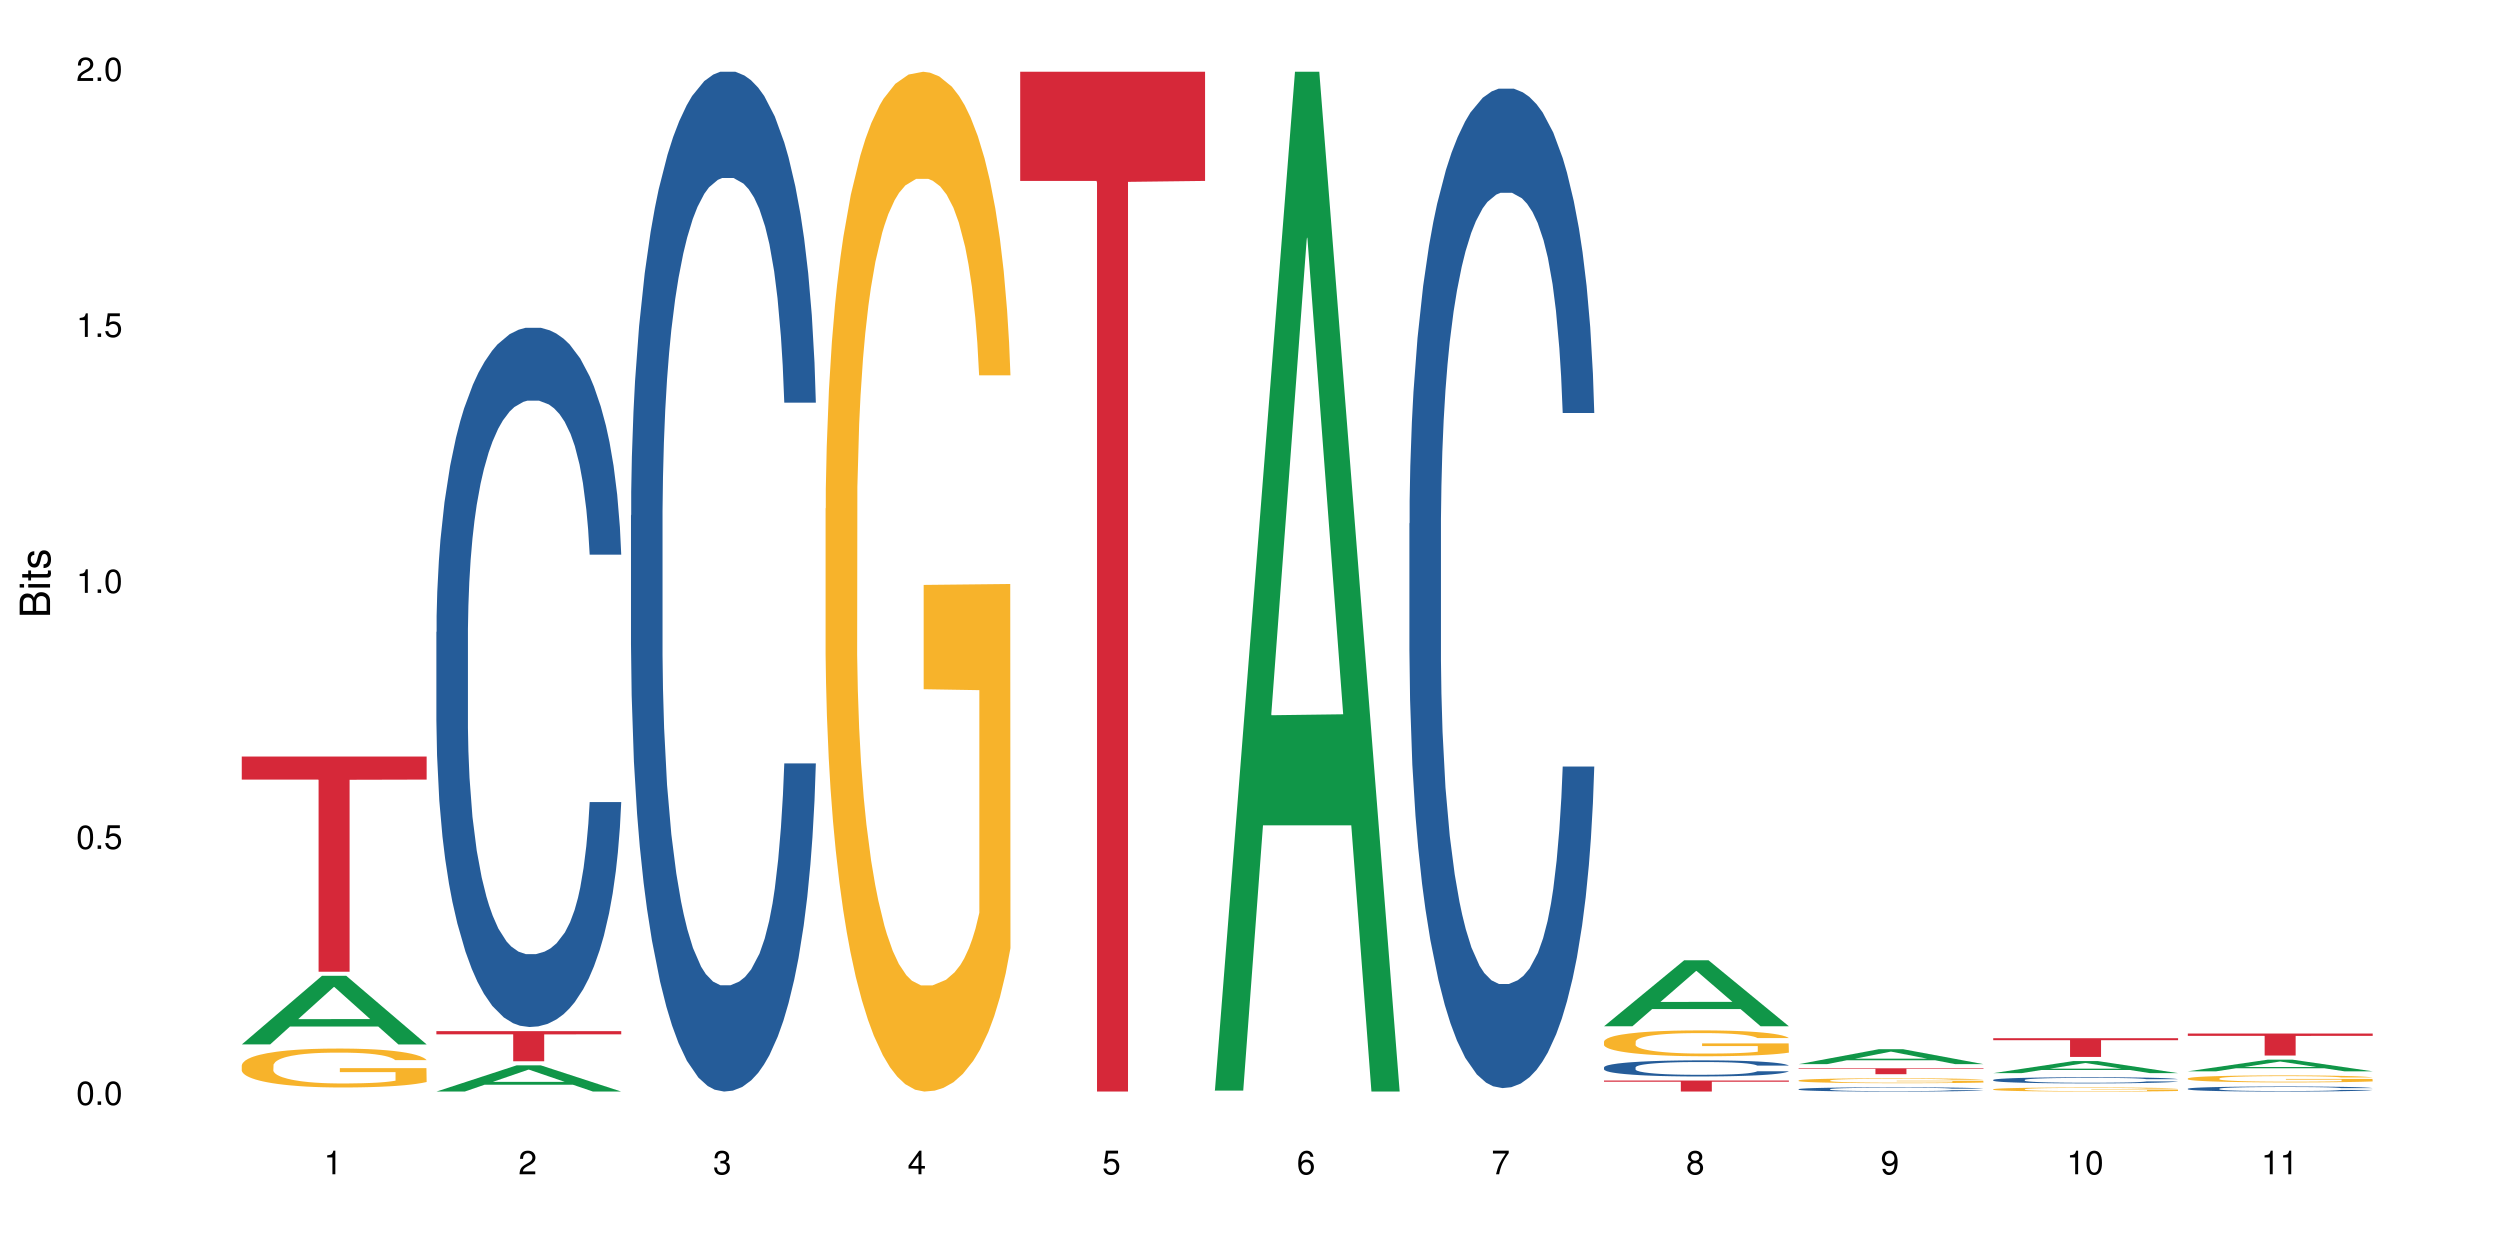 <?xml version="1.0" encoding="UTF-8"?>
<svg xmlns="http://www.w3.org/2000/svg" xmlns:xlink="http://www.w3.org/1999/xlink" width="720pt" height="360pt" viewBox="0 0 720 360" version="1.1">
<defs>
<g>
<symbol overflow="visible" id="glyph0-0">
<path style="stroke:none;" d=""/>
</symbol>
<symbol overflow="visible" id="glyph0-1">
<path style="stroke:none;" d="M 2.641 -6.797 C 2 -6.797 1.422 -6.531 1.078 -6.047 C 0.641 -5.453 0.406 -4.547 0.406 -3.297 C 0.406 -1 1.188 0.219 2.641 0.219 C 4.078 0.219 4.859 -1 4.859 -3.234 C 4.859 -4.562 4.656 -5.438 4.203 -6.047 C 3.844 -6.531 3.281 -6.797 2.641 -6.797 Z M 2.641 -6.047 C 3.547 -6.047 4 -5.125 4 -3.312 C 4 -1.375 3.562 -0.484 2.625 -0.484 C 1.734 -0.484 1.281 -1.422 1.281 -3.281 C 1.281 -5.141 1.734 -6.047 2.641 -6.047 Z M 2.641 -6.047 "/>
</symbol>
<symbol overflow="visible" id="glyph0-2">
<path style="stroke:none;" d="M 1.828 -1 L 0.828 -1 L 0.828 0 L 1.828 0 Z M 1.828 -1 "/>
</symbol>
<symbol overflow="visible" id="glyph0-3">
<path style="stroke:none;" d="M 4.562 -6.797 L 1.062 -6.797 L 0.547 -3.094 L 1.328 -3.094 C 1.719 -3.562 2.047 -3.734 2.578 -3.734 C 3.484 -3.734 4.062 -3.109 4.062 -2.094 C 4.062 -1.125 3.484 -0.531 2.578 -0.531 C 1.828 -0.531 1.375 -0.906 1.188 -1.672 L 0.328 -1.672 C 0.453 -1.109 0.547 -0.844 0.75 -0.594 C 1.125 -0.078 1.828 0.219 2.594 0.219 C 3.969 0.219 4.922 -0.781 4.922 -2.219 C 4.922 -3.562 4.031 -4.484 2.719 -4.484 C 2.25 -4.484 1.859 -4.359 1.469 -4.062 L 1.734 -5.969 L 4.562 -5.969 Z M 4.562 -6.797 "/>
</symbol>
<symbol overflow="visible" id="glyph0-4">
<path style="stroke:none;" d="M 2.484 -4.844 L 2.484 0 L 3.328 0 L 3.328 -6.797 L 2.766 -6.797 C 2.469 -5.75 2.281 -5.609 0.984 -5.453 L 0.984 -4.844 Z M 2.484 -4.844 "/>
</symbol>
<symbol overflow="visible" id="glyph0-5">
<path style="stroke:none;" d="M 4.859 -0.828 L 1.281 -0.828 C 1.359 -1.391 1.672 -1.75 2.5 -2.234 L 3.469 -2.75 C 4.406 -3.266 4.906 -3.969 4.906 -4.812 C 4.906 -5.375 4.672 -5.906 4.266 -6.266 C 3.859 -6.625 3.375 -6.797 2.719 -6.797 C 1.859 -6.797 1.219 -6.5 0.844 -5.922 C 0.609 -5.562 0.5 -5.125 0.484 -4.438 L 1.328 -4.438 C 1.359 -4.906 1.406 -5.188 1.531 -5.406 C 1.75 -5.812 2.188 -6.062 2.703 -6.062 C 3.469 -6.062 4.031 -5.516 4.031 -4.781 C 4.031 -4.25 3.719 -3.797 3.125 -3.438 L 2.234 -2.938 C 0.812 -2.141 0.406 -1.5 0.328 0 L 4.859 0 Z M 4.859 -0.828 "/>
</symbol>
<symbol overflow="visible" id="glyph0-6">
<path style="stroke:none;" d="M 2.125 -3.125 L 2.578 -3.125 C 3.516 -3.125 3.984 -2.703 3.984 -1.891 C 3.984 -1.031 3.469 -0.531 2.578 -0.531 C 1.656 -0.531 1.203 -0.984 1.156 -1.969 L 0.312 -1.969 C 0.344 -1.422 0.438 -1.078 0.609 -0.766 C 0.953 -0.109 1.625 0.219 2.547 0.219 C 3.953 0.219 4.859 -0.609 4.859 -1.906 C 4.859 -2.766 4.516 -3.25 3.703 -3.516 C 4.344 -3.766 4.656 -4.25 4.656 -4.938 C 4.656 -6.109 3.875 -6.797 2.578 -6.797 C 1.203 -6.797 0.484 -6.047 0.453 -4.609 L 1.297 -4.609 C 1.312 -5.016 1.344 -5.25 1.453 -5.453 C 1.641 -5.828 2.062 -6.062 2.594 -6.062 C 3.344 -6.062 3.797 -5.625 3.797 -4.906 C 3.797 -4.422 3.609 -4.141 3.25 -3.984 C 3.016 -3.891 2.719 -3.844 2.125 -3.844 Z M 2.125 -3.125 "/>
</symbol>
<symbol overflow="visible" id="glyph0-7">
<path style="stroke:none;" d="M 3.141 -1.625 L 3.141 0 L 3.984 0 L 3.984 -1.625 L 4.984 -1.625 L 4.984 -2.391 L 3.984 -2.391 L 3.984 -6.797 L 3.359 -6.797 L 0.266 -2.516 L 0.266 -1.625 Z M 3.141 -2.391 L 1 -2.391 L 3.141 -5.359 Z M 3.141 -2.391 "/>
</symbol>
<symbol overflow="visible" id="glyph0-8">
<path style="stroke:none;" d="M 4.781 -5.031 C 4.609 -6.141 3.891 -6.797 2.844 -6.797 C 2.094 -6.797 1.422 -6.438 1.031 -5.828 C 0.609 -5.172 0.406 -4.344 0.406 -3.094 C 0.406 -1.953 0.578 -1.234 0.984 -0.625 C 1.359 -0.078 1.953 0.219 2.703 0.219 C 3.984 0.219 4.922 -0.734 4.922 -2.078 C 4.922 -3.344 4.062 -4.234 2.844 -4.234 C 2.172 -4.234 1.641 -3.969 1.281 -3.469 C 1.281 -5.125 1.828 -6.047 2.797 -6.047 C 3.391 -6.047 3.797 -5.672 3.938 -5.031 Z M 2.734 -3.484 C 3.547 -3.484 4.062 -2.922 4.062 -2 C 4.062 -1.156 3.484 -0.531 2.703 -0.531 C 1.922 -0.531 1.328 -1.188 1.328 -2.047 C 1.328 -2.891 1.906 -3.484 2.734 -3.484 Z M 2.734 -3.484 "/>
</symbol>
<symbol overflow="visible" id="glyph0-9">
<path style="stroke:none;" d="M 4.984 -6.797 L 0.438 -6.797 L 0.438 -5.969 L 4.109 -5.969 C 2.5 -3.656 1.828 -2.234 1.328 0 L 2.219 0 C 2.594 -2.172 3.453 -4.047 4.984 -6.094 Z M 4.984 -6.797 "/>
</symbol>
<symbol overflow="visible" id="glyph0-10">
<path style="stroke:none;" d="M 3.75 -3.578 C 4.453 -4 4.688 -4.344 4.688 -4.984 C 4.688 -6.047 3.844 -6.797 2.641 -6.797 C 1.438 -6.797 0.594 -6.047 0.594 -4.984 C 0.594 -4.359 0.828 -4.016 1.516 -3.578 C 0.734 -3.203 0.359 -2.641 0.359 -1.891 C 0.359 -0.641 1.297 0.219 2.641 0.219 C 3.984 0.219 4.922 -0.641 4.922 -1.875 C 4.922 -2.641 4.531 -3.203 3.75 -3.578 Z M 2.641 -6.047 C 3.359 -6.047 3.812 -5.625 3.812 -4.969 C 3.812 -4.344 3.344 -3.922 2.641 -3.922 C 1.922 -3.922 1.453 -4.344 1.453 -4.984 C 1.453 -5.625 1.922 -6.047 2.641 -6.047 Z M 2.641 -3.203 C 3.484 -3.203 4.062 -2.672 4.062 -1.875 C 4.062 -1.062 3.484 -0.531 2.625 -0.531 C 1.797 -0.531 1.219 -1.078 1.219 -1.875 C 1.219 -2.672 1.797 -3.203 2.641 -3.203 Z M 2.641 -3.203 "/>
</symbol>
<symbol overflow="visible" id="glyph0-11">
<path style="stroke:none;" d="M 0.516 -1.547 C 0.672 -0.438 1.406 0.219 2.438 0.219 C 3.188 0.219 3.859 -0.141 4.266 -0.75 C 4.688 -1.406 4.891 -2.25 4.891 -3.484 C 4.891 -4.625 4.703 -5.359 4.312 -5.953 C 3.938 -6.5 3.344 -6.797 2.594 -6.797 C 1.297 -6.797 0.359 -5.844 0.359 -4.516 C 0.359 -3.25 1.234 -2.344 2.453 -2.344 C 3.094 -2.344 3.562 -2.578 4.016 -3.109 C 4 -1.453 3.469 -0.531 2.5 -0.531 C 1.906 -0.531 1.484 -0.906 1.359 -1.547 Z M 2.578 -6.062 C 3.375 -6.062 3.969 -5.406 3.969 -4.531 C 3.969 -3.688 3.375 -3.094 2.547 -3.094 C 1.734 -3.094 1.234 -3.672 1.234 -4.578 C 1.234 -5.438 1.797 -6.062 2.578 -6.062 Z M 2.578 -6.062 "/>
</symbol>
<symbol overflow="visible" id="glyph1-0">
<path style="stroke:none;" d=""/>
</symbol>
<symbol overflow="visible" id="glyph1-1">
<path style="stroke:none;" d="M 0 -0.953 L 0 -4.891 C 0 -5.719 -0.234 -6.344 -0.734 -6.797 C -1.188 -7.234 -1.812 -7.469 -2.5 -7.469 C -3.547 -7.469 -4.188 -7 -4.625 -5.875 C -4.984 -6.672 -5.641 -7.094 -6.531 -7.094 C -7.156 -7.094 -7.734 -6.859 -8.141 -6.391 C -8.562 -5.938 -8.75 -5.344 -8.75 -4.5 L -8.75 -0.953 Z M -4.984 -2.062 L -7.766 -2.062 L -7.766 -4.219 C -7.766 -4.844 -7.688 -5.203 -7.453 -5.5 C -7.219 -5.812 -6.859 -5.969 -6.375 -5.969 C -5.906 -5.969 -5.531 -5.812 -5.297 -5.5 C -5.062 -5.203 -4.984 -4.844 -4.984 -4.219 Z M -0.984 -2.062 L -4 -2.062 L -4 -4.781 C -4 -5.328 -3.859 -5.688 -3.578 -5.953 C -3.297 -6.219 -2.922 -6.359 -2.484 -6.359 C -2.062 -6.359 -1.688 -6.219 -1.406 -5.953 C -1.109 -5.688 -0.984 -5.328 -0.984 -4.781 Z M -0.984 -2.062 "/>
</symbol>
<symbol overflow="visible" id="glyph1-2">
<path style="stroke:none;" d="M -6.281 -1.797 L -6.281 -0.797 L 0 -0.797 L 0 -1.797 Z M -8.75 -1.797 L -8.75 -0.797 L -7.484 -0.797 L -7.484 -1.797 Z M -8.75 -1.797 "/>
</symbol>
<symbol overflow="visible" id="glyph1-3">
<path style="stroke:none;" d="M -6.281 -3.047 L -6.281 -2.016 L -8.016 -2.016 L -8.016 -1.016 L -6.281 -1.016 L -6.281 -0.172 L -5.469 -0.172 L -5.469 -1.016 L -0.719 -1.016 C -0.078 -1.016 0.281 -1.453 0.281 -2.234 C 0.281 -2.469 0.25 -2.719 0.188 -3.047 L -0.641 -3.047 C -0.609 -2.922 -0.594 -2.766 -0.594 -2.562 C -0.594 -2.141 -0.719 -2.016 -1.156 -2.016 L -5.469 -2.016 L -5.469 -3.047 Z M -6.281 -3.047 "/>
</symbol>
<symbol overflow="visible" id="glyph1-4">
<path style="stroke:none;" d="M -4.531 -5.25 C -5.766 -5.25 -6.469 -4.422 -6.469 -2.969 C -6.469 -1.516 -5.719 -0.562 -4.547 -0.562 C -3.562 -0.562 -3.094 -1.062 -2.734 -2.562 L -2.516 -3.484 C -2.344 -4.188 -2.094 -4.469 -1.625 -4.469 C -1.047 -4.469 -0.641 -3.875 -0.641 -3 C -0.641 -2.453 -0.797 -2 -1.062 -1.75 C -1.25 -1.594 -1.422 -1.531 -1.875 -1.469 L -1.875 -0.406 C -0.422 -0.453 0.281 -1.266 0.281 -2.922 C 0.281 -4.5 -0.5 -5.516 -1.719 -5.516 C -2.656 -5.516 -3.172 -4.984 -3.469 -3.734 L -3.703 -2.766 C -3.891 -1.953 -4.156 -1.609 -4.594 -1.609 C -5.172 -1.609 -5.547 -2.125 -5.547 -2.938 C -5.547 -3.75 -5.203 -4.172 -4.531 -4.203 Z M -4.531 -5.25 "/>
</symbol>
</g>
</defs>
<g id="surface128442">
<rect x="0" y="0" width="720" height="360" style="fill:rgb(100%,100%,100%);fill-opacity:1;stroke:none;"/>
<path style=" stroke:none;fill-rule:nonzero;fill:rgb(6.275%,58.824%,28.235%);fill-opacity:1;" d="M 69.629 300.781 L 69.688 300.766 L 92.723 281.039 L 99.723 281.039 L 122.875 300.801 L 114.738 300.801 L 108.938 295.645 L 83.508 295.645 L 77.82 300.781 L 69.629 300.781 L 85.957 293.508 L 106.605 293.492 L 96.309 284.27 L 96.195 284.25 L 96.082 284.305 L 85.898 293.492 L 85.957 293.508 Z M 69.629 300.781 "/>
<path style=" stroke:none;fill-rule:nonzero;fill:rgb(96.863%,70.196%,16.863%);fill-opacity:1;" d="M 69.629 306.785 L 69.695 306.773 L 69.695 306.57 L 69.953 306.109 L 70.602 305.473 L 71.449 304.953 L 72.355 304.543 L 72.941 304.328 L 73.914 304.02 L 74.758 303.793 L 76.902 303.332 L 79.629 302.902 L 81.121 302.719 L 82.809 302.543 L 85.215 302.352 L 86.316 302.277 L 89.691 302.113 L 93.523 302.012 L 97.746 301.98 L 99.691 301.992 L 102.355 302.031 L 105.992 302.145 L 108.07 302.246 L 109.691 302.352 L 111.379 302.484 L 113.457 302.688 L 115.406 302.934 L 116.965 303.18 L 118.523 303.488 L 119.82 303.816 L 120.926 304.172 L 121.898 304.602 L 122.484 304.961 L 122.875 305.32 L 113.848 305.32 L 113.328 304.961 L 112.742 304.684 L 111.77 304.348 L 110.797 304.102 L 109.82 303.906 L 108.004 303.641 L 106.445 303.477 L 104.496 303.332 L 102.613 303.242 L 100.473 303.18 L 99.172 303.16 L 95.73 303.16 L 92.613 303.23 L 90.797 303.312 L 89.5 303.395 L 87.68 303.547 L 86.578 303.672 L 85.926 303.754 L 83.98 304.07 L 82.68 304.359 L 81.965 304.551 L 81.059 304.859 L 80.406 305.137 L 79.695 305.547 L 79.305 305.852 L 78.785 306.551 L 78.719 308.395 L 78.914 308.781 L 79.305 309.203 L 79.824 309.57 L 80.602 309.961 L 81.383 310.258 L 82.746 310.656 L 83.914 310.926 L 84.824 311.098 L 86.578 311.375 L 87.289 311.465 L 88.98 311.652 L 90.73 311.793 L 92.875 311.918 L 94.5 311.98 L 97.094 312.031 L 100.406 312.031 L 104.305 311.969 L 106.77 311.887 L 108.457 311.805 L 109.562 311.734 L 110.926 311.621 L 111.898 311.52 L 112.809 311.406 L 113.914 311.23 L 113.914 308.781 L 97.875 308.773 L 97.875 307.625 L 122.809 307.613 L 122.875 311.621 L 121.512 311.898 L 119.82 312.164 L 118.199 312.367 L 116.512 312.543 L 114.109 312.738 L 112.16 312.859 L 109.172 313.004 L 106.445 313.094 L 103.59 313.156 L 101.055 313.188 L 98.07 313.199 L 95.406 313.176 L 92.551 313.117 L 90.277 313.035 L 88.199 312.934 L 86.121 312.797 L 83.523 312.582 L 81.836 312.41 L 80.082 312.195 L 78.332 311.938 L 76.773 311.66 L 75.734 311.445 L 74.695 311.199 L 73.59 310.895 L 72.551 310.543 L 71.773 310.227 L 71.059 309.867 L 70.539 309.531 L 70.02 309.07 L 69.758 308.699 L 69.629 308.383 Z M 69.629 306.785 "/>
<path style=" stroke:none;fill-rule:nonzero;fill:rgb(83.922%,15.686%,22.353%);fill-opacity:1;" d="M 69.629 217.887 L 122.875 217.887 L 122.875 224.52 L 100.684 224.578 L 100.684 279.859 L 91.754 279.859 L 91.754 224.637 L 91.625 224.52 L 69.629 224.52 Z M 69.629 217.887 "/>
<path style=" stroke:none;fill-rule:nonzero;fill:rgb(6.275%,58.824%,28.235%);fill-opacity:1;" d="M 125.676 314.363 L 125.734 314.355 L 148.77 306.824 L 155.77 306.824 L 178.918 314.371 L 170.785 314.371 L 164.984 312.402 L 139.555 312.402 L 133.867 314.363 L 125.676 314.363 L 142 311.586 L 162.652 311.578 L 152.355 308.059 L 152.242 308.051 L 152.129 308.074 L 141.945 311.578 L 142 311.586 Z M 125.676 314.363 "/>
<path style=" stroke:none;fill-rule:nonzero;fill:rgb(14.51%,36.078%,60%);fill-opacity:1;" d="M 125.676 182.023 L 125.742 181.84 L 125.742 177.422 L 125.934 170.426 L 126.391 161.59 L 126.844 155.516 L 128.012 144.652 L 129.637 134.16 L 131.324 126.062 L 132.559 121.277 L 133.664 117.594 L 136.195 110.785 L 137.816 107.285 L 139.57 104.156 L 141.715 101.027 L 143.273 99.188 L 146.777 96.242 L 149.375 94.953 L 151.391 94.398 L 155.738 94.398 L 158.336 95.137 L 160.219 96.059 L 162.297 97.531 L 164.051 99.188 L 167.102 103.234 L 169.828 108.391 L 171.062 111.336 L 173.012 117.043 L 174.504 122.566 L 175.543 127.352 L 176.711 134.16 L 177.75 142.445 L 178.531 151.832 L 178.918 159.75 L 169.828 159.75 L 169.375 152.387 L 168.855 146.68 L 167.883 139.133 L 166.906 133.793 L 165.543 128.453 L 164.309 124.957 L 162.621 121.461 L 161.129 119.25 L 159.57 117.594 L 158.078 116.488 L 155.219 115.387 L 151.906 115.387 L 150.676 115.754 L 148.141 117.227 L 146.777 118.516 L 144.832 121.094 L 143.469 123.484 L 141.844 127.168 L 140.738 130.297 L 139.375 135.082 L 138.402 139.316 L 137.297 145.391 L 136.648 149.992 L 136.066 155.148 L 135.547 161.223 L 135.156 167.664 L 134.895 174.477 L 134.766 181.102 L 134.766 209.633 L 134.895 216.262 L 135.219 223.992 L 136.066 235.223 L 137.297 244.977 L 138.727 252.707 L 140.09 258.23 L 140.871 260.809 L 141.91 263.754 L 143.531 267.434 L 145.871 271.117 L 147.234 272.59 L 149.312 274.062 L 151.453 274.797 L 154.312 274.797 L 156.844 274.062 L 158.531 273.141 L 160.285 271.668 L 162.688 268.539 L 164.18 265.594 L 165.48 262.098 L 166.453 258.598 L 167.102 255.652 L 168.074 249.949 L 168.855 243.688 L 169.441 237.246 L 169.828 230.988 L 178.918 230.988 L 178.531 238.352 L 177.945 245.531 L 177.363 250.867 L 176.453 257.312 L 175.414 263.016 L 173.922 269.461 L 172.688 273.695 L 171.062 278.297 L 169.57 281.793 L 167.945 284.922 L 165.543 288.605 L 163.984 290.445 L 162.297 292.102 L 160.285 293.574 L 157.754 294.863 L 155.023 295.598 L 152.492 295.785 L 149.766 295.414 L 147.754 294.68 L 145.09 293.023 L 141.777 289.707 L 139.375 286.211 L 137.492 282.715 L 135.871 279.031 L 134.051 274.062 L 131.715 265.961 L 130.285 259.703 L 129.312 254.551 L 128.207 247.371 L 127.43 240.926 L 126.52 230.621 L 125.871 217.551 L 125.676 207.426 Z M 125.676 182.023 "/>
<path style=" stroke:none;fill-rule:nonzero;fill:rgb(83.922%,15.686%,22.353%);fill-opacity:1;" d="M 125.676 296.965 L 178.918 296.965 L 178.918 297.891 L 156.73 297.902 L 156.73 305.645 L 147.801 305.645 L 147.801 297.91 L 147.672 297.891 L 125.676 297.891 Z M 125.676 296.965 "/>
<path style=" stroke:none;fill-rule:nonzero;fill:rgb(14.51%,36.078%,60%);fill-opacity:1;" d="M 181.723 148.457 L 181.785 148.188 L 181.785 141.742 L 181.98 131.543 L 182.438 118.656 L 182.891 109.797 L 184.059 93.957 L 185.684 78.652 L 187.371 66.84 L 188.605 59.859 L 189.707 54.492 L 192.242 44.559 L 193.863 39.457 L 195.617 34.891 L 197.762 30.328 L 199.32 27.645 L 202.824 23.348 L 205.422 21.469 L 207.434 20.664 L 211.785 20.664 L 214.383 21.738 L 216.266 23.078 L 218.344 25.227 L 220.098 27.645 L 223.148 33.551 L 225.875 41.066 L 227.109 45.363 L 229.059 53.684 L 230.551 61.738 L 231.59 68.719 L 232.758 78.652 L 233.797 90.734 L 234.578 104.426 L 234.965 115.969 L 225.875 115.969 L 225.422 105.23 L 224.902 96.91 L 223.926 85.902 L 222.953 78.117 L 221.59 70.332 L 220.355 65.23 L 218.668 60.129 L 217.176 56.906 L 215.617 54.492 L 214.121 52.879 L 211.266 51.27 L 207.953 51.27 L 206.723 51.805 L 204.188 53.953 L 202.824 55.832 L 200.875 59.59 L 199.512 63.082 L 197.891 68.449 L 196.785 73.016 L 195.422 79.996 L 194.449 86.172 L 193.344 95.031 L 192.695 101.742 L 192.109 109.258 L 191.59 118.117 L 191.203 127.516 L 190.941 137.449 L 190.812 147.113 L 190.812 188.727 L 190.941 198.391 L 191.266 209.668 L 192.109 226.043 L 193.344 240.273 L 194.773 251.547 L 196.137 259.602 L 196.918 263.359 L 197.953 267.656 L 199.578 273.027 L 201.914 278.395 L 203.281 280.543 L 205.355 282.691 L 207.5 283.766 L 210.355 283.766 L 212.891 282.691 L 214.578 281.348 L 216.332 279.199 L 218.734 274.637 L 220.227 270.34 L 221.523 265.242 L 222.5 260.141 L 223.148 255.844 L 224.121 247.52 L 224.902 238.395 L 225.484 228.996 L 225.875 219.867 L 234.965 219.867 L 234.578 230.609 L 233.992 241.078 L 233.406 248.863 L 232.5 258.262 L 231.461 266.582 L 229.965 275.98 L 228.734 282.152 L 227.109 288.867 L 225.617 293.969 L 223.992 298.531 L 221.59 303.898 L 220.031 306.586 L 218.344 309 L 216.332 311.148 L 213.797 313.027 L 211.07 314.102 L 208.539 314.371 L 205.812 313.832 L 203.801 312.762 L 201.137 310.344 L 197.824 305.512 L 195.422 300.41 L 193.539 295.309 L 191.918 289.941 L 190.098 282.691 L 187.762 270.879 L 186.332 261.75 L 185.359 254.234 L 184.254 243.762 L 183.477 234.367 L 182.566 219.332 L 181.918 200.27 L 181.723 185.504 Z M 181.723 148.457 "/>
<path style=" stroke:none;fill-rule:nonzero;fill:rgb(96.863%,70.196%,16.863%);fill-opacity:1;" d="M 237.77 146.461 L 237.832 146.191 L 237.832 140.828 L 238.094 128.758 L 238.742 112.129 L 239.586 98.449 L 240.496 87.719 L 241.078 82.086 L 242.055 74.039 L 242.898 68.141 L 245.039 56.07 L 247.77 44.805 L 249.262 39.977 L 250.949 35.414 L 253.352 30.32 L 254.457 28.441 L 257.832 24.148 L 261.664 21.469 L 265.883 20.664 L 267.832 20.93 L 270.492 22.004 L 274.129 24.953 L 276.207 27.637 L 277.832 30.32 L 279.52 33.805 L 281.598 39.172 L 283.547 45.609 L 285.105 52.047 L 286.66 60.094 L 287.961 68.676 L 289.066 78.062 L 290.039 89.328 L 290.621 98.715 L 291.012 108.105 L 281.988 108.105 L 281.469 98.715 L 280.883 91.477 L 279.91 82.625 L 278.934 76.188 L 277.961 71.09 L 276.145 64.117 L 274.586 59.824 L 272.637 56.07 L 270.754 53.656 L 268.609 52.047 L 267.312 51.508 L 263.871 51.508 L 260.754 53.387 L 258.938 55.531 L 257.637 57.68 L 255.82 61.703 L 254.715 64.922 L 254.066 67.066 L 252.117 75.383 L 250.82 82.891 L 250.105 87.988 L 249.195 96.035 L 248.547 103.277 L 247.832 114.004 L 247.441 122.051 L 246.922 140.293 L 246.859 188.574 L 247.055 198.766 L 247.441 209.762 L 247.961 219.418 L 248.742 229.609 L 249.52 237.391 L 250.883 247.852 L 252.055 254.824 L 252.961 259.383 L 254.715 266.625 L 255.43 269.039 L 257.117 273.867 L 258.871 277.625 L 261.016 280.844 L 262.637 282.453 L 265.234 283.793 L 268.547 283.793 L 272.441 282.184 L 274.91 280.039 L 276.598 277.891 L 277.703 276.016 L 279.066 273.062 L 280.039 270.383 L 280.949 267.43 L 282.051 262.871 L 282.051 198.766 L 266.016 198.496 L 266.016 168.457 L 290.949 168.188 L 291.012 273.062 L 289.648 280.305 L 287.961 287.281 L 286.336 292.645 L 284.648 297.203 L 282.246 302.301 L 280.297 305.52 L 277.312 309.273 L 274.586 311.688 L 271.727 313.297 L 269.195 314.102 L 266.207 314.371 L 263.547 313.836 L 260.688 312.227 L 258.418 310.078 L 256.34 307.398 L 254.262 303.91 L 251.664 298.277 L 249.977 293.719 L 248.223 288.086 L 246.469 281.379 L 244.91 274.137 L 243.871 268.504 L 242.832 262.066 L 241.73 254.02 L 240.691 244.898 L 239.91 236.586 L 239.195 227.195 L 238.676 218.344 L 238.156 206.277 L 237.898 196.621 L 237.77 188.305 Z M 237.77 146.461 "/>
<path style=" stroke:none;fill-rule:nonzero;fill:rgb(83.922%,15.686%,22.353%);fill-opacity:1;" d="M 293.816 20.664 L 347.059 20.664 L 347.059 52.102 L 324.867 52.379 L 324.867 314.371 L 315.941 314.371 L 315.941 52.652 L 315.812 52.102 L 293.816 52.102 Z M 293.816 20.664 "/>
<path style=" stroke:none;fill-rule:nonzero;fill:rgb(6.275%,58.824%,28.235%);fill-opacity:1;" d="M 349.859 314.094 L 349.918 313.82 L 372.957 20.664 L 379.953 20.664 L 403.105 314.371 L 394.973 314.371 L 389.168 237.703 L 363.742 237.703 L 358.051 314.094 L 349.859 314.094 L 366.188 205.988 L 386.836 205.711 L 376.539 68.648 L 376.426 68.375 L 376.312 69.199 L 366.129 205.711 L 366.188 205.988 Z M 349.859 314.094 "/>
<path style=" stroke:none;fill-rule:nonzero;fill:rgb(14.51%,36.078%,60%);fill-opacity:1;" d="M 405.906 150.773 L 405.973 150.512 L 405.973 144.195 L 406.168 134.199 L 406.621 121.566 L 407.078 112.887 L 408.246 97.363 L 409.867 82.363 L 411.555 70.789 L 412.789 63.945 L 413.895 58.684 L 416.426 48.949 L 418.051 43.949 L 419.805 39.477 L 421.945 35.004 L 423.504 32.375 L 427.012 28.164 L 429.609 26.32 L 431.621 25.531 L 435.973 25.531 L 438.566 26.586 L 440.453 27.902 L 442.527 30.004 L 444.281 32.375 L 447.336 38.16 L 450.062 45.527 L 451.293 49.738 L 453.242 57.895 L 454.734 65.789 L 455.773 72.629 L 456.945 82.363 L 457.984 94.203 L 458.762 107.625 L 459.152 118.938 L 450.062 118.938 L 449.605 108.414 L 449.086 100.258 L 448.113 89.469 L 447.141 81.84 L 445.777 74.207 L 444.543 69.211 L 442.855 64.211 L 441.359 61.051 L 439.801 58.684 L 438.309 57.105 L 435.453 55.527 L 432.141 55.527 L 430.906 56.055 L 428.375 58.16 L 427.012 60 L 425.062 63.684 L 423.699 67.105 L 422.074 72.367 L 420.973 76.84 L 419.609 83.68 L 418.633 89.73 L 417.531 98.414 L 416.883 104.992 L 416.297 112.359 L 415.777 121.043 L 415.387 130.25 L 415.129 139.984 L 414.996 149.457 L 414.996 190.238 L 415.129 199.711 L 415.453 210.762 L 416.297 226.812 L 417.531 240.758 L 418.957 251.809 L 420.324 259.699 L 421.102 263.383 L 422.141 267.594 L 423.766 272.855 L 426.102 278.117 L 427.465 280.223 L 429.543 282.328 L 431.684 283.383 L 434.543 283.383 L 437.074 282.328 L 438.762 281.012 L 440.516 278.91 L 442.918 274.434 L 444.41 270.227 L 445.711 265.227 L 446.684 260.227 L 447.336 256.02 L 448.309 247.859 L 449.086 238.914 L 449.672 229.707 L 450.062 220.762 L 459.152 220.762 L 458.762 231.285 L 458.176 241.547 L 457.594 249.176 L 456.684 258.387 L 455.645 266.543 L 454.152 275.75 L 452.918 281.801 L 451.293 288.379 L 449.801 293.379 L 448.18 297.852 L 445.777 303.113 L 444.219 305.746 L 442.527 308.113 L 440.516 310.219 L 437.984 312.059 L 435.258 313.113 L 432.723 313.375 L 429.996 312.848 L 427.984 311.797 L 425.32 309.43 L 422.012 304.691 L 419.609 299.695 L 417.727 294.695 L 416.102 289.434 L 414.285 282.328 L 411.945 270.75 L 410.52 261.805 L 409.543 254.438 L 408.441 244.176 L 407.66 234.969 L 406.75 220.234 L 406.102 201.555 L 405.906 187.082 Z M 405.906 150.773 "/>
<path style=" stroke:none;fill-rule:nonzero;fill:rgb(6.275%,58.824%,28.235%);fill-opacity:1;" d="M 461.953 295.555 L 462.012 295.535 L 485.051 276.551 L 492.047 276.551 L 515.199 295.574 L 507.062 295.574 L 501.262 290.605 L 475.832 290.605 L 470.145 295.555 L 461.953 295.555 L 478.281 288.555 L 498.93 288.535 L 488.633 279.656 L 488.52 279.641 L 488.406 279.695 L 478.223 288.535 L 478.281 288.555 Z M 461.953 295.555 "/>
<path style=" stroke:none;fill-rule:nonzero;fill:rgb(14.51%,36.078%,60%);fill-opacity:1;" d="M 461.953 307.402 L 462.02 307.398 L 462.02 307.297 L 462.215 307.133 L 462.668 306.93 L 463.121 306.789 L 464.293 306.539 L 465.914 306.297 L 467.602 306.113 L 468.836 306 L 469.941 305.918 L 472.473 305.758 L 474.098 305.68 L 475.848 305.605 L 477.992 305.535 L 479.551 305.492 L 483.059 305.426 L 485.652 305.395 L 487.668 305.383 L 492.016 305.383 L 494.613 305.398 L 496.496 305.422 L 498.574 305.453 L 500.328 305.492 L 503.379 305.586 L 506.109 305.703 L 507.34 305.773 L 509.289 305.902 L 510.781 306.031 L 511.82 306.141 L 512.992 306.297 L 514.027 306.488 L 514.809 306.707 L 515.199 306.887 L 506.109 306.887 L 505.652 306.719 L 505.133 306.586 L 504.16 306.414 L 503.188 306.289 L 501.82 306.168 L 500.59 306.086 L 498.898 306.004 L 497.406 305.953 L 495.848 305.918 L 494.355 305.891 L 491.496 305.867 L 488.188 305.867 L 486.953 305.875 L 484.422 305.906 L 483.059 305.938 L 481.109 305.996 L 479.746 306.051 L 478.121 306.137 L 477.02 306.211 L 475.656 306.32 L 474.68 306.418 L 473.578 306.559 L 472.926 306.664 L 472.344 306.781 L 471.824 306.922 L 471.434 307.07 L 471.176 307.227 L 471.043 307.379 L 471.043 308.039 L 471.176 308.191 L 471.5 308.367 L 472.344 308.625 L 473.578 308.852 L 475.004 309.031 L 476.367 309.156 L 477.148 309.215 L 478.188 309.285 L 479.809 309.371 L 482.148 309.453 L 483.512 309.488 L 485.59 309.523 L 487.73 309.539 L 490.59 309.539 L 493.121 309.523 L 494.809 309.5 L 496.562 309.465 L 498.965 309.395 L 500.457 309.328 L 501.758 309.246 L 502.73 309.164 L 503.379 309.098 L 504.355 308.965 L 505.133 308.82 L 505.719 308.672 L 506.109 308.531 L 515.199 308.531 L 514.809 308.699 L 514.223 308.863 L 513.641 308.988 L 512.73 309.137 L 511.691 309.266 L 510.199 309.414 L 508.965 309.512 L 507.34 309.621 L 505.848 309.699 L 504.223 309.773 L 501.82 309.855 L 500.262 309.898 L 498.574 309.938 L 496.562 309.973 L 494.031 310 L 491.305 310.02 L 488.77 310.023 L 486.043 310.016 L 484.031 309.996 L 481.367 309.957 L 478.059 309.883 L 475.656 309.801 L 473.77 309.723 L 472.148 309.637 L 470.332 309.523 L 467.992 309.336 L 466.562 309.191 L 465.59 309.07 L 464.484 308.906 L 463.707 308.758 L 462.797 308.52 L 462.148 308.219 L 461.953 307.988 Z M 461.953 307.402 "/>
<path style=" stroke:none;fill-rule:nonzero;fill:rgb(96.863%,70.196%,16.863%);fill-opacity:1;" d="M 461.953 299.941 L 462.02 299.938 L 462.02 299.801 L 462.277 299.496 L 462.93 299.074 L 463.773 298.727 L 464.68 298.453 L 465.266 298.309 L 466.238 298.105 L 467.082 297.957 L 469.227 297.652 L 471.953 297.363 L 473.445 297.242 L 475.137 297.125 L 477.539 296.996 L 478.641 296.949 L 482.02 296.84 L 485.848 296.773 L 490.07 296.754 L 492.016 296.758 L 494.68 296.785 L 498.316 296.859 L 500.395 296.93 L 502.016 296.996 L 503.703 297.086 L 505.781 297.223 L 507.73 297.387 L 509.289 297.547 L 510.848 297.754 L 512.145 297.969 L 513.25 298.207 L 514.223 298.492 L 514.809 298.73 L 515.199 298.969 L 506.172 298.969 L 505.652 298.73 L 505.07 298.547 L 504.094 298.324 L 503.121 298.16 L 502.148 298.031 L 500.328 297.855 L 498.77 297.746 L 496.82 297.652 L 494.938 297.59 L 492.797 297.547 L 491.496 297.535 L 488.055 297.535 L 484.941 297.582 L 483.121 297.637 L 481.824 297.691 L 480.004 297.793 L 478.902 297.875 L 478.25 297.93 L 476.305 298.141 L 475.004 298.332 L 474.289 298.461 L 473.383 298.664 L 472.734 298.848 L 472.02 299.121 L 471.629 299.324 L 471.109 299.785 L 471.043 301.012 L 471.238 301.27 L 471.629 301.551 L 472.148 301.793 L 472.926 302.051 L 473.707 302.25 L 475.07 302.516 L 476.238 302.691 L 477.148 302.809 L 478.902 302.992 L 479.617 303.051 L 481.305 303.176 L 483.059 303.27 L 485.199 303.352 L 486.824 303.395 L 489.422 303.426 L 492.73 303.426 L 496.629 303.387 L 499.094 303.332 L 500.781 303.277 L 501.887 303.23 L 503.25 303.156 L 504.223 303.086 L 505.133 303.012 L 506.238 302.895 L 506.238 301.27 L 490.199 301.262 L 490.199 300.5 L 515.133 300.496 L 515.199 303.156 L 513.836 303.34 L 512.145 303.516 L 510.523 303.652 L 508.836 303.766 L 506.434 303.895 L 504.484 303.977 L 501.496 304.074 L 498.77 304.133 L 495.914 304.176 L 493.383 304.195 L 490.395 304.203 L 487.73 304.188 L 484.875 304.148 L 482.602 304.094 L 480.523 304.027 L 478.445 303.938 L 475.848 303.793 L 474.16 303.68 L 472.406 303.535 L 470.656 303.367 L 469.098 303.184 L 468.059 303.039 L 467.02 302.875 L 465.914 302.672 L 464.875 302.441 L 464.098 302.23 L 463.383 301.992 L 462.863 301.766 L 462.344 301.461 L 462.082 301.215 L 461.953 301.004 Z M 461.953 299.941 "/>
<path style=" stroke:none;fill-rule:nonzero;fill:rgb(83.922%,15.686%,22.353%);fill-opacity:1;" d="M 461.953 311.203 L 515.199 311.203 L 515.199 311.543 L 493.008 311.543 L 493.008 314.371 L 484.078 314.371 L 484.078 311.547 L 483.949 311.543 L 461.953 311.543 Z M 461.953 311.203 "/>
<path style=" stroke:none;fill-rule:nonzero;fill:rgb(6.275%,58.824%,28.235%);fill-opacity:1;" d="M 518 306.473 L 518.059 306.469 L 541.094 302.172 L 548.094 302.172 L 571.246 306.477 L 563.109 306.477 L 557.309 305.355 L 531.879 305.355 L 526.191 306.473 L 518 306.473 L 534.324 304.891 L 554.977 304.887 L 544.68 302.875 L 544.566 302.871 L 544.453 302.883 L 534.27 304.887 L 534.324 304.891 Z M 518 306.473 "/>
<path style=" stroke:none;fill-rule:nonzero;fill:rgb(14.51%,36.078%,60%);fill-opacity:1;" d="M 518 313.676 L 518.066 313.676 L 518.066 313.648 L 518.262 313.605 L 518.715 313.551 L 519.168 313.516 L 520.336 313.449 L 521.961 313.383 L 523.648 313.336 L 524.883 313.305 L 525.988 313.281 L 528.52 313.242 L 530.141 313.219 L 531.895 313.199 L 534.039 313.18 L 535.598 313.172 L 539.102 313.152 L 541.699 313.145 L 543.715 313.141 L 548.062 313.141 L 550.66 313.145 L 552.543 313.152 L 554.621 313.16 L 556.375 313.172 L 559.426 313.195 L 562.152 313.227 L 563.387 313.246 L 565.336 313.277 L 566.828 313.312 L 567.867 313.344 L 569.035 313.383 L 570.074 313.434 L 570.855 313.492 L 571.246 313.539 L 562.152 313.539 L 561.699 313.496 L 561.18 313.461 L 560.207 313.414 L 559.23 313.383 L 557.867 313.348 L 556.633 313.328 L 554.945 313.305 L 553.453 313.293 L 551.895 313.281 L 550.402 313.277 L 547.543 313.27 L 543 313.27 L 540.465 313.281 L 539.102 313.289 L 537.156 313.305 L 535.793 313.32 L 534.168 313.34 L 533.062 313.359 L 531.699 313.391 L 530.727 313.414 L 529.621 313.453 L 528.973 313.48 L 528.391 313.512 L 527.871 313.551 L 527.48 313.59 L 527.219 313.629 L 527.09 313.672 L 527.09 313.844 L 527.219 313.887 L 527.547 313.934 L 528.391 314 L 529.621 314.059 L 531.051 314.109 L 532.414 314.141 L 533.195 314.156 L 534.234 314.176 L 535.855 314.199 L 538.195 314.219 L 539.559 314.23 L 541.637 314.238 L 543.777 314.242 L 546.637 314.242 L 549.168 314.238 L 550.855 314.23 L 552.609 314.223 L 555.012 314.203 L 556.504 314.188 L 557.805 314.164 L 558.777 314.145 L 559.426 314.125 L 560.402 314.09 L 561.18 314.051 L 561.766 314.012 L 562.152 313.977 L 571.246 313.977 L 570.855 314.02 L 570.27 314.062 L 569.688 314.098 L 568.777 314.137 L 567.738 314.172 L 566.246 314.211 L 565.012 314.234 L 563.387 314.266 L 561.895 314.285 L 560.27 314.305 L 557.867 314.328 L 556.309 314.34 L 554.621 314.348 L 552.609 314.355 L 550.078 314.363 L 547.348 314.371 L 544.816 314.371 L 542.09 314.367 L 540.078 314.363 L 537.414 314.355 L 534.102 314.332 L 531.699 314.312 L 529.816 314.289 L 528.195 314.27 L 526.375 314.238 L 524.039 314.188 L 522.609 314.148 L 521.637 314.117 L 520.531 314.074 L 519.754 314.035 L 518.844 313.973 L 518.195 313.895 L 518 313.832 Z M 518 313.676 "/>
<path style=" stroke:none;fill-rule:nonzero;fill:rgb(96.863%,70.196%,16.863%);fill-opacity:1;" d="M 518 311.152 L 518.066 311.152 L 518.066 311.125 L 518.324 311.066 L 518.973 310.988 L 519.816 310.922 L 520.727 310.871 L 521.312 310.844 L 522.285 310.805 L 523.129 310.777 L 525.273 310.719 L 528 310.664 L 529.492 310.641 L 531.18 310.617 L 533.582 310.594 L 534.688 310.586 L 538.062 310.566 L 541.895 310.551 L 546.117 310.547 L 548.062 310.551 L 550.727 310.555 L 554.363 310.57 L 556.441 310.582 L 558.062 310.594 L 559.75 310.613 L 561.828 310.637 L 563.777 310.668 L 565.336 310.699 L 566.895 310.738 L 568.191 310.777 L 569.297 310.824 L 570.27 310.879 L 570.855 310.922 L 571.246 310.969 L 562.219 310.969 L 561.699 310.922 L 561.113 310.891 L 560.141 310.848 L 559.168 310.816 L 558.191 310.789 L 556.375 310.758 L 554.816 310.738 L 552.867 310.719 L 550.984 310.707 L 548.844 310.699 L 547.543 310.695 L 544.102 310.695 L 540.984 310.707 L 539.168 310.715 L 537.871 310.727 L 536.051 310.746 L 534.949 310.762 L 534.297 310.77 L 532.352 310.812 L 531.051 310.848 L 530.336 310.871 L 529.43 310.91 L 528.777 310.945 L 528.066 310.996 L 527.676 311.035 L 527.156 311.125 L 527.09 311.355 L 527.285 311.406 L 527.676 311.457 L 528.195 311.504 L 528.973 311.555 L 529.754 311.59 L 531.117 311.641 L 532.285 311.676 L 533.195 311.695 L 534.949 311.73 L 535.66 311.742 L 537.352 311.766 L 539.102 311.785 L 541.246 311.801 L 542.867 311.809 L 545.465 311.812 L 548.777 311.812 L 552.672 311.805 L 555.141 311.797 L 556.828 311.785 L 557.934 311.777 L 559.297 311.762 L 560.27 311.75 L 561.18 311.734 L 562.285 311.715 L 562.285 311.406 L 546.246 311.402 L 546.246 311.258 L 571.18 311.258 L 571.246 311.762 L 569.879 311.797 L 568.191 311.832 L 566.57 311.855 L 564.883 311.879 L 562.477 311.902 L 560.531 311.918 L 557.543 311.938 L 554.816 311.949 L 551.961 311.957 L 549.426 311.961 L 546.441 311.961 L 543.777 311.957 L 540.922 311.949 L 538.648 311.941 L 536.57 311.93 L 534.492 311.91 L 531.895 311.883 L 530.207 311.863 L 528.453 311.836 L 526.699 311.801 L 525.145 311.77 L 524.105 311.742 L 523.066 311.711 L 521.961 311.672 L 520.922 311.629 L 520.145 311.586 L 519.43 311.543 L 518.91 311.5 L 518.391 311.441 L 518.129 311.395 L 518 311.355 Z M 518 311.152 "/>
<path style=" stroke:none;fill-rule:nonzero;fill:rgb(83.922%,15.686%,22.353%);fill-opacity:1;" d="M 518 307.656 L 571.246 307.656 L 571.246 307.84 L 549.055 307.84 L 549.055 309.367 L 540.125 309.367 L 540.125 307.844 L 539.996 307.84 L 518 307.84 Z M 518 307.656 "/>
<path style=" stroke:none;fill-rule:nonzero;fill:rgb(6.275%,58.824%,28.235%);fill-opacity:1;" d="M 574.047 309.059 L 574.102 309.055 L 597.141 305.586 L 604.137 305.586 L 627.289 309.062 L 619.156 309.062 L 613.355 308.156 L 587.926 308.156 L 582.238 309.059 L 574.047 309.059 L 590.371 307.781 L 611.023 307.777 L 600.727 306.152 L 600.613 306.152 L 600.496 306.16 L 590.316 307.777 L 590.371 307.781 Z M 574.047 309.059 "/>
<path style=" stroke:none;fill-rule:nonzero;fill:rgb(14.51%,36.078%,60%);fill-opacity:1;" d="M 574.047 311.012 L 574.113 311.012 L 574.113 310.973 L 574.305 310.91 L 574.762 310.832 L 575.215 310.781 L 576.383 310.684 L 578.008 310.594 L 579.695 310.52 L 580.93 310.477 L 582.035 310.445 L 584.566 310.387 L 586.188 310.355 L 587.941 310.328 L 590.086 310.301 L 591.645 310.285 L 595.148 310.258 L 597.746 310.246 L 599.758 310.242 L 604.109 310.242 L 606.707 310.25 L 608.59 310.258 L 610.668 310.27 L 612.422 310.285 L 615.473 310.32 L 618.199 310.363 L 619.434 310.391 L 621.383 310.441 L 622.875 310.488 L 623.914 310.531 L 625.082 310.594 L 626.121 310.664 L 626.902 310.746 L 627.289 310.816 L 618.199 310.816 L 617.746 310.754 L 617.227 310.703 L 616.254 310.637 L 615.277 310.59 L 613.914 310.543 L 612.68 310.512 L 610.992 310.48 L 609.5 310.461 L 607.941 310.445 L 606.449 310.438 L 603.59 310.426 L 600.277 310.426 L 599.047 310.43 L 596.512 310.441 L 595.148 310.453 L 593.203 310.477 L 591.84 310.496 L 590.215 310.531 L 589.109 310.559 L 587.746 310.602 L 586.773 310.637 L 585.668 310.691 L 585.02 310.73 L 584.438 310.777 L 583.918 310.828 L 583.527 310.887 L 583.266 310.945 L 583.137 311.004 L 583.137 311.258 L 583.266 311.316 L 583.59 311.383 L 584.438 311.48 L 585.668 311.566 L 587.098 311.637 L 588.461 311.684 L 589.242 311.707 L 590.281 311.734 L 591.902 311.766 L 594.242 311.797 L 595.605 311.809 L 597.684 311.824 L 599.824 311.828 L 602.68 311.828 L 605.215 311.824 L 606.902 311.816 L 608.656 311.801 L 611.059 311.773 L 612.551 311.75 L 613.852 311.719 L 614.824 311.688 L 615.473 311.66 L 616.445 311.609 L 617.227 311.555 L 617.812 311.5 L 618.199 311.445 L 627.289 311.445 L 626.902 311.508 L 626.316 311.57 L 625.73 311.621 L 624.824 311.676 L 623.785 311.727 L 622.289 311.781 L 621.059 311.82 L 619.434 311.859 L 617.941 311.891 L 616.316 311.918 L 613.914 311.953 L 612.355 311.969 L 610.668 311.98 L 608.656 311.996 L 606.121 312.008 L 603.395 312.012 L 600.863 312.016 L 598.137 312.012 L 596.125 312.004 L 593.461 311.992 L 590.148 311.961 L 587.746 311.93 L 585.863 311.898 L 584.242 311.867 L 582.422 311.824 L 580.086 311.754 L 578.656 311.695 L 577.684 311.652 L 576.578 311.59 L 575.801 311.531 L 574.891 311.441 L 574.242 311.324 L 574.047 311.238 Z M 574.047 311.012 "/>
<path style=" stroke:none;fill-rule:nonzero;fill:rgb(96.863%,70.196%,16.863%);fill-opacity:1;" d="M 574.047 313.699 L 574.113 313.695 L 574.113 313.676 L 574.371 313.629 L 575.02 313.559 L 575.863 313.504 L 576.773 313.461 L 577.359 313.441 L 578.332 313.406 L 579.176 313.383 L 581.32 313.336 L 584.047 313.289 L 585.539 313.27 L 587.227 313.254 L 589.629 313.234 L 590.734 313.227 L 594.109 313.207 L 597.941 313.199 L 602.16 313.195 L 604.109 313.195 L 606.773 313.199 L 610.41 313.211 L 612.484 313.223 L 614.109 313.234 L 615.797 313.246 L 617.875 313.27 L 619.824 313.293 L 621.383 313.32 L 622.941 313.352 L 624.238 313.387 L 625.344 313.426 L 626.316 313.469 L 626.902 313.508 L 627.289 313.543 L 618.266 313.543 L 617.746 313.508 L 617.16 313.477 L 616.188 313.441 L 615.215 313.418 L 614.238 313.395 L 612.422 313.367 L 610.863 313.352 L 608.914 313.336 L 607.031 313.328 L 604.891 313.32 L 603.59 313.316 L 600.148 313.316 L 597.031 313.324 L 595.215 313.332 L 593.914 313.344 L 592.098 313.359 L 590.992 313.371 L 590.344 313.379 L 588.398 313.414 L 587.098 313.445 L 586.383 313.465 L 585.477 313.496 L 584.824 313.523 L 584.109 313.566 L 583.723 313.602 L 583.203 313.672 L 583.137 313.867 L 583.332 313.906 L 583.723 313.953 L 584.242 313.992 L 585.02 314.031 L 585.801 314.062 L 587.164 314.105 L 588.332 314.133 L 589.242 314.148 L 590.992 314.18 L 591.707 314.188 L 593.395 314.207 L 595.148 314.223 L 597.293 314.238 L 598.914 314.242 L 601.512 314.25 L 604.824 314.25 L 608.719 314.242 L 611.188 314.234 L 612.875 314.223 L 613.98 314.219 L 615.344 314.207 L 616.316 314.195 L 617.227 314.184 L 618.332 314.164 L 618.332 313.906 L 602.293 313.906 L 602.293 313.785 L 627.227 313.785 L 627.289 314.207 L 625.926 314.234 L 624.238 314.262 L 622.617 314.285 L 620.926 314.301 L 618.523 314.324 L 616.578 314.336 L 613.59 314.352 L 610.863 314.359 L 608.008 314.367 L 605.473 314.371 L 602.488 314.371 L 599.824 314.367 L 596.969 314.363 L 594.695 314.352 L 592.617 314.344 L 590.539 314.328 L 587.941 314.305 L 586.254 314.289 L 584.5 314.266 L 582.746 314.238 L 581.188 314.211 L 580.148 314.188 L 579.109 314.16 L 578.008 314.129 L 576.969 314.094 L 576.188 314.059 L 575.477 314.02 L 574.957 313.984 L 574.438 313.938 L 574.176 313.898 L 574.047 313.867 Z M 574.047 313.699 "/>
<path style=" stroke:none;fill-rule:nonzero;fill:rgb(83.922%,15.686%,22.353%);fill-opacity:1;" d="M 574.047 299 L 627.289 299 L 627.289 299.578 L 605.102 299.586 L 605.102 304.406 L 596.172 304.406 L 596.172 299.59 L 596.043 299.578 L 574.047 299.578 Z M 574.047 299 "/>
<path style=" stroke:none;fill-rule:nonzero;fill:rgb(6.275%,58.824%,28.235%);fill-opacity:1;" d="M 630.094 308.535 L 630.148 308.531 L 653.188 305.176 L 660.184 305.176 L 683.336 308.539 L 675.203 308.539 L 669.398 307.66 L 643.973 307.66 L 638.285 308.535 L 630.094 308.535 L 646.418 307.297 L 667.066 307.293 L 656.773 305.727 L 656.656 305.723 L 656.543 305.73 L 646.363 307.293 L 646.418 307.297 Z M 630.094 308.535 "/>
<path style=" stroke:none;fill-rule:nonzero;fill:rgb(14.51%,36.078%,60%);fill-opacity:1;" d="M 630.094 313.547 L 630.156 313.543 L 630.156 313.512 L 630.352 313.461 L 630.809 313.398 L 631.262 313.355 L 632.43 313.273 L 634.055 313.199 L 635.742 313.141 L 636.977 313.105 L 638.078 313.078 L 640.613 313.031 L 642.234 313.004 L 643.988 312.98 L 646.133 312.957 L 647.691 312.945 L 651.195 312.926 L 653.793 312.914 L 655.805 312.91 L 660.156 312.91 L 662.754 312.914 L 664.637 312.922 L 666.715 312.934 L 668.469 312.945 L 671.52 312.977 L 674.246 313.012 L 675.48 313.035 L 677.43 313.074 L 678.922 313.113 L 679.961 313.148 L 681.129 313.199 L 682.168 313.258 L 682.949 313.328 L 683.336 313.383 L 674.246 313.383 L 673.793 313.332 L 673.273 313.289 L 672.297 313.234 L 671.324 313.195 L 669.961 313.156 L 668.727 313.133 L 667.039 313.105 L 665.547 313.09 L 663.988 313.078 L 662.492 313.07 L 659.637 313.062 L 656.324 313.062 L 655.09 313.066 L 652.559 313.074 L 651.195 313.086 L 649.246 313.105 L 647.883 313.121 L 646.262 313.148 L 645.156 313.172 L 643.793 313.207 L 642.82 313.234 L 641.715 313.281 L 641.066 313.312 L 640.48 313.352 L 639.961 313.395 L 639.574 313.441 L 639.312 313.492 L 639.184 313.539 L 639.184 313.746 L 639.312 313.793 L 639.637 313.852 L 640.48 313.93 L 641.715 314.004 L 643.145 314.059 L 644.508 314.098 L 645.285 314.117 L 646.324 314.137 L 647.949 314.164 L 650.285 314.191 L 651.648 314.203 L 653.727 314.215 L 655.871 314.219 L 658.727 314.219 L 661.262 314.215 L 662.949 314.207 L 664.703 314.195 L 667.105 314.172 L 668.598 314.152 L 669.895 314.125 L 670.871 314.102 L 671.52 314.078 L 672.492 314.039 L 673.273 313.992 L 673.855 313.945 L 674.246 313.902 L 683.336 313.902 L 682.949 313.953 L 682.363 314.008 L 681.777 314.047 L 680.871 314.09 L 679.832 314.133 L 678.336 314.18 L 677.105 314.211 L 675.48 314.242 L 673.988 314.27 L 672.363 314.293 L 669.961 314.32 L 668.402 314.332 L 666.715 314.344 L 664.703 314.355 L 662.168 314.363 L 659.441 314.371 L 656.91 314.371 L 654.184 314.367 L 652.168 314.363 L 649.508 314.352 L 646.195 314.328 L 643.793 314.301 L 641.91 314.277 L 640.289 314.25 L 638.469 314.215 L 636.133 314.156 L 634.703 314.109 L 633.73 314.07 L 632.625 314.02 L 631.848 313.973 L 630.938 313.898 L 630.289 313.805 L 630.094 313.73 Z M 630.094 313.547 "/>
<path style=" stroke:none;fill-rule:nonzero;fill:rgb(96.863%,70.196%,16.863%);fill-opacity:1;" d="M 630.094 310.582 L 630.156 310.578 L 630.156 310.543 L 630.418 310.461 L 631.066 310.344 L 631.91 310.25 L 632.82 310.18 L 633.406 310.141 L 634.379 310.086 L 635.223 310.043 L 637.367 309.961 L 640.094 309.883 L 641.586 309.852 L 643.273 309.82 L 645.676 309.785 L 646.781 309.773 L 650.156 309.742 L 653.988 309.723 L 658.207 309.719 L 660.156 309.719 L 662.82 309.727 L 666.453 309.746 L 668.531 309.766 L 670.156 309.785 L 671.844 309.809 L 673.922 309.844 L 675.871 309.891 L 677.43 309.934 L 678.988 309.988 L 680.285 310.047 L 681.391 310.113 L 682.363 310.188 L 682.949 310.254 L 683.336 310.316 L 674.312 310.316 L 673.793 310.254 L 673.207 310.203 L 672.234 310.145 L 671.258 310.098 L 670.285 310.062 L 668.469 310.016 L 666.91 309.988 L 664.961 309.961 L 663.078 309.945 L 660.938 309.934 L 659.637 309.93 L 656.195 309.93 L 653.078 309.941 L 651.262 309.957 L 649.961 309.973 L 648.145 310 L 647.039 310.023 L 646.391 310.035 L 644.441 310.094 L 643.145 310.145 L 642.43 310.18 L 641.52 310.234 L 640.871 310.285 L 640.156 310.359 L 639.77 310.414 L 639.25 310.539 L 639.184 310.867 L 639.379 310.938 L 639.77 311.016 L 640.289 311.082 L 641.066 311.148 L 641.844 311.203 L 643.211 311.273 L 644.379 311.324 L 645.285 311.355 L 647.039 311.402 L 647.754 311.422 L 649.441 311.453 L 651.195 311.48 L 653.34 311.5 L 654.961 311.512 L 657.559 311.523 L 660.871 311.523 L 664.766 311.512 L 667.234 311.496 L 668.922 311.48 L 670.027 311.469 L 671.391 311.449 L 672.363 311.43 L 673.273 311.41 L 674.375 311.379 L 674.375 310.938 L 658.34 310.938 L 658.34 310.73 L 683.273 310.73 L 683.336 311.449 L 681.973 311.496 L 680.285 311.547 L 678.66 311.582 L 676.973 311.613 L 674.57 311.648 L 672.625 311.672 L 669.637 311.695 L 666.91 311.711 L 664.051 311.723 L 661.52 311.73 L 658.531 311.73 L 655.871 311.727 L 653.016 311.715 L 650.742 311.703 L 648.664 311.684 L 646.586 311.66 L 643.988 311.621 L 642.301 311.59 L 640.547 311.551 L 638.793 311.504 L 637.234 311.457 L 636.195 311.418 L 635.156 311.371 L 634.055 311.316 L 633.016 311.254 L 632.234 311.199 L 631.523 311.133 L 631.004 311.074 L 630.484 310.992 L 630.223 310.926 L 630.094 310.867 Z M 630.094 310.582 "/>
<path style=" stroke:none;fill-rule:nonzero;fill:rgb(83.922%,15.686%,22.353%);fill-opacity:1;" d="M 630.094 297.656 L 683.336 297.656 L 683.336 298.336 L 661.148 298.34 L 661.148 303.996 L 652.219 303.996 L 652.219 298.348 L 652.09 298.336 L 630.094 298.336 Z M 630.094 297.656 "/>
<g style="fill:rgb(0%,0%,0%);fill-opacity:1;">
  <use xlink:href="#glyph0-1" x="21.957" y="318.198"/>
  <use xlink:href="#glyph0-2" x="27.291" y="318.198"/>
  <use xlink:href="#glyph0-1" x="29.958" y="318.198"/>
</g>
<g style="fill:rgb(0%,0%,0%);fill-opacity:1;">
  <use xlink:href="#glyph0-1" x="21.957" y="244.476"/>
  <use xlink:href="#glyph0-2" x="27.291" y="244.476"/>
  <use xlink:href="#glyph0-3" x="29.958" y="244.476"/>
</g>
<g style="fill:rgb(0%,0%,0%);fill-opacity:1;">
  <use xlink:href="#glyph0-4" x="21.957" y="170.753"/>
  <use xlink:href="#glyph0-2" x="27.291" y="170.753"/>
  <use xlink:href="#glyph0-1" x="29.958" y="170.753"/>
</g>
<g style="fill:rgb(0%,0%,0%);fill-opacity:1;">
  <use xlink:href="#glyph0-4" x="21.957" y="97.034"/>
  <use xlink:href="#glyph0-2" x="27.291" y="97.034"/>
  <use xlink:href="#glyph0-3" x="29.958" y="97.034"/>
</g>
<g style="fill:rgb(0%,0%,0%);fill-opacity:1;">
  <use xlink:href="#glyph0-5" x="21.957" y="23.312"/>
  <use xlink:href="#glyph0-2" x="27.291" y="23.312"/>
  <use xlink:href="#glyph0-1" x="29.958" y="23.312"/>
</g>
<g style="fill:rgb(0%,0%,0%);fill-opacity:1;">
  <use xlink:href="#glyph0-4" x="93.25" y="338.19"/>
</g>
<g style="fill:rgb(0%,0%,0%);fill-opacity:1;">
  <use xlink:href="#glyph0-5" x="149.297" y="338.19"/>
</g>
<g style="fill:rgb(0%,0%,0%);fill-opacity:1;">
  <use xlink:href="#glyph0-6" x="205.344" y="338.19"/>
</g>
<g style="fill:rgb(0%,0%,0%);fill-opacity:1;">
  <use xlink:href="#glyph0-7" x="261.391" y="338.19"/>
</g>
<g style="fill:rgb(0%,0%,0%);fill-opacity:1;">
  <use xlink:href="#glyph0-3" x="317.438" y="338.19"/>
</g>
<g style="fill:rgb(0%,0%,0%);fill-opacity:1;">
  <use xlink:href="#glyph0-8" x="373.484" y="338.19"/>
</g>
<g style="fill:rgb(0%,0%,0%);fill-opacity:1;">
  <use xlink:href="#glyph0-9" x="429.531" y="338.19"/>
</g>
<g style="fill:rgb(0%,0%,0%);fill-opacity:1;">
  <use xlink:href="#glyph0-10" x="485.574" y="338.19"/>
</g>
<g style="fill:rgb(0%,0%,0%);fill-opacity:1;">
  <use xlink:href="#glyph0-11" x="541.621" y="338.19"/>
</g>
<g style="fill:rgb(0%,0%,0%);fill-opacity:1;">
  <use xlink:href="#glyph0-4" x="595.168" y="338.19"/>
  <use xlink:href="#glyph0-1" x="600.502" y="338.19"/>
</g>
<g style="fill:rgb(0%,0%,0%);fill-opacity:1;">
  <use xlink:href="#glyph0-4" x="651.215" y="338.19"/>
  <use xlink:href="#glyph0-4" x="656.549" y="338.19"/>
</g>
<g style="fill:rgb(0%,0%,0%);fill-opacity:1;">
  <use xlink:href="#glyph1-1" x="14.412" y="178.016"/>
  <use xlink:href="#glyph1-2" x="14.412" y="170.012"/>
  <use xlink:href="#glyph1-3" x="14.412" y="167.348"/>
  <use xlink:href="#glyph1-4" x="14.412" y="164.012"/>
</g>
</g>
</svg>
